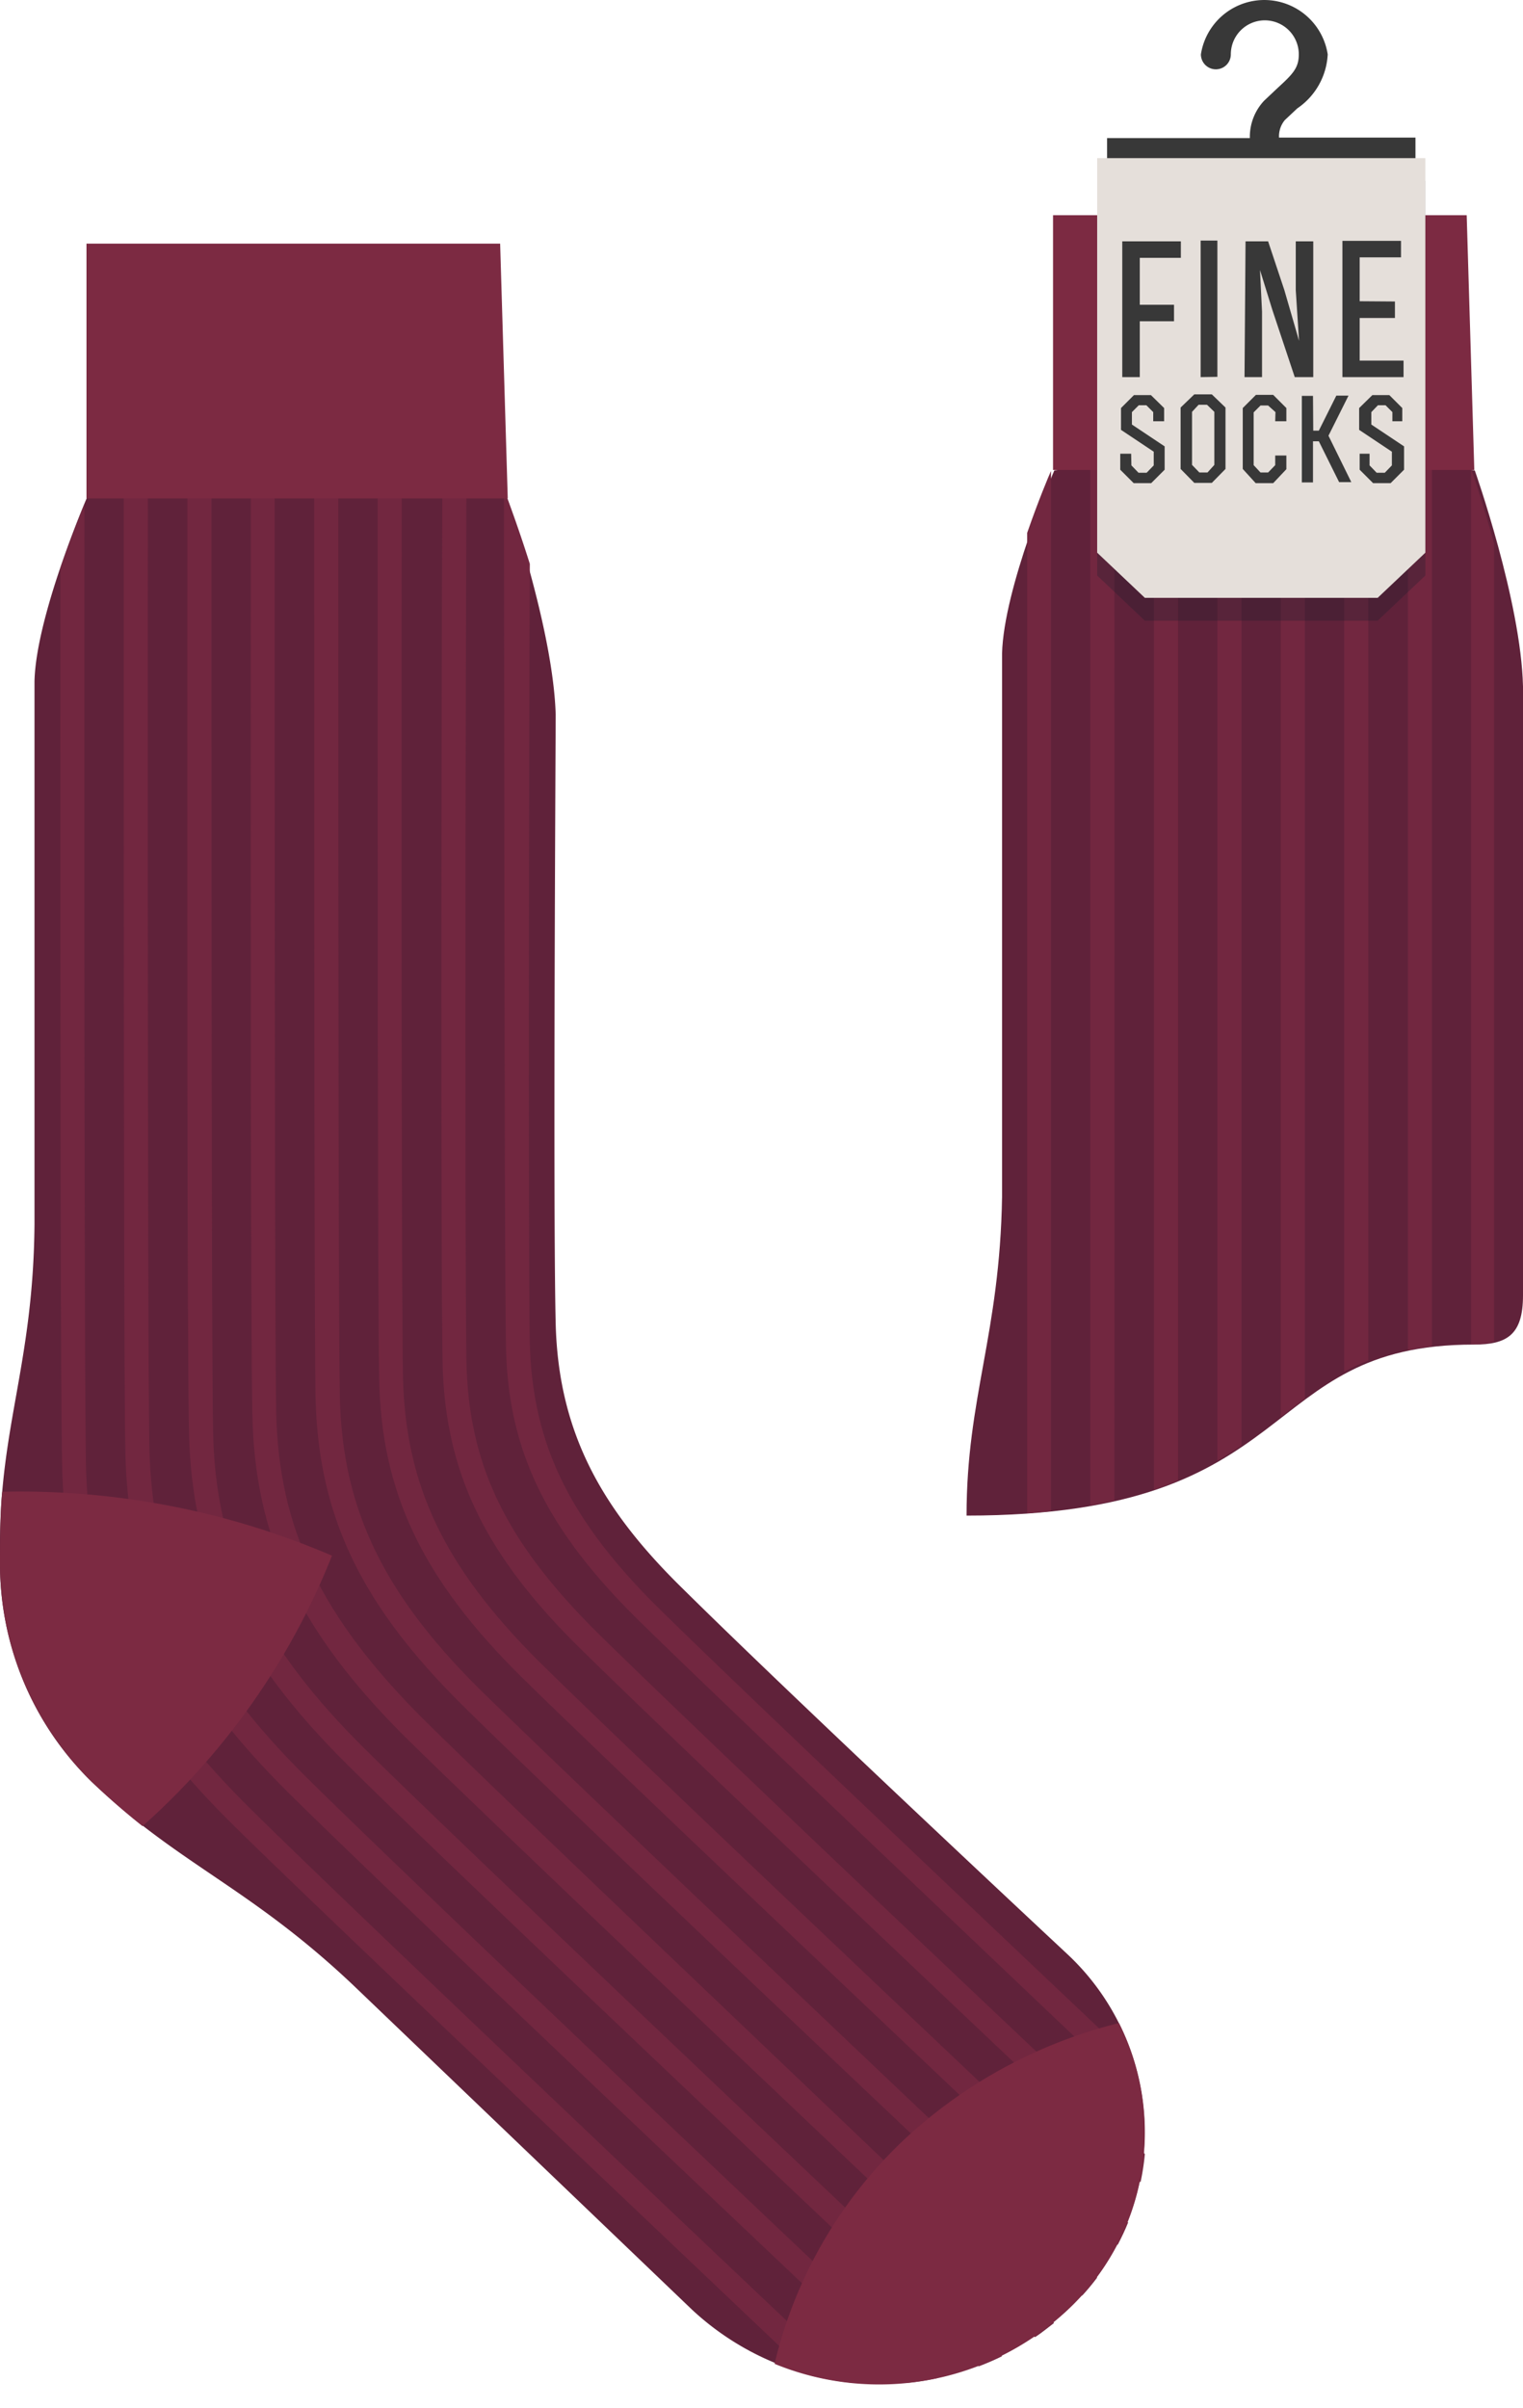 <svg xmlns="http://www.w3.org/2000/svg" viewBox="0 0.268 60.05 94.913"><title>Depositphotos_60823269_14</title><g data-name="Layer 2"><g data-name="Layer 5"><path d="M42.07 77.27s-10.55-9.84-15.16-14.4c-3.06-3-4.89-6-5-10.44s0-23.38 0-24C21.81 25.05 20 19.9 20 19.9s-6.42-1-8.58-1-8 1-8 1-2 4.63-2.06 7.22v21.41C1.31 54 0 56.47 0 61.11v.84a12 12 0 0 0 3.62 8.55c3.46 3.28 6.23 4.15 10.3 8l13.37 12.8a10.86 10.86 0 0 0 14.8 0 9.59 9.59 0 0 0-.02-14.03z" fill="#60223a"/><path d="M7.45 56.65c.1 5.05 1.91 8.88 6.27 13.19C17 73.11 29.11 84.57 38.59 93.53c.31-.12.62-.25.92-.4-9.51-9-21.78-20.62-25.11-23.92-4.18-4.13-5.92-7.78-6-12.58-.06-3.26-.06-22.1-.06-37.48l-.95.13c-.01 15.36-.01 34.11.06 37.37z" fill="#722740"/><path d="M9.95 56c.09 4.87 1.84 8.55 6 12.7 3.29 3.25 15.62 14.94 24.86 23.68.26-.17.5-.37.75-.56C32.35 83 20 71.3 16.67 68c-4-4-5.69-7.47-5.78-12.09-.06-3.2-.06-22.1-.06-37.06l-.94.15c-.01 14.92-.01 33.76.06 37z" fill="#722740"/><path d="M11.45 71c3.26 3.22 14.74 14.12 24.32 23.18a10.59 10.59 0 0 0 1.16-.18c-9.67-9.14-21.48-20.35-24.79-23.63C7.8 66.09 6 62.3 5.89 57.31c-.06-3.3-.07-22-.06-37.8l-.95.14c0 15.72 0 34.37.06 37.67C5 62.57 6.93 66.53 11.45 71z" fill="#722740"/><path d="M31.94 93.88a11 11 0 0 0 1.66.3C24 85.09 13.08 74.73 9.87 71.55 5.37 67.1 3.49 63.17 3.39 58c-.06-3.33-.07-21.82-.06-37.85-.18.43-.56 1.38-.95 2.51 0 15.4 0 32.19.07 35.36.1 5.43 2.05 9.53 6.74 14.17 3.1 3.06 13.4 12.81 22.75 21.69z" fill="#722740"/><path d="M17.45 53.92c.08 4.31 1.63 7.56 5.34 11.23 2.93 2.9 14 13.4 22.18 21.12a9.43 9.43 0 0 0 .17-1.11C37 77.49 26.34 67.37 23.47 64.53c-3.53-3.53-5-6.53-5.08-10.63-.05-2.94-.05-20.86 0-34.27l-.95-.14c-.05 13.43-.05 31.51.01 34.43z" fill="#722740"/><path d="M18.25 67.49c3.22 3.19 15.49 14.81 24.42 23.25a9.19 9.19 0 0 0 .59-.71C34.34 81.6 22.14 70 18.94 66.87c-3.85-3.81-5.46-7.18-5.54-11.6-.06-3.13-.06-21.79-.06-36.28l-.95-.08c0 14.51 0 33.24.05 36.38.1 4.71 1.78 8.21 5.81 12.2z" fill="#722740"/><path d="M19.95 53.24c.05 4.12 1.55 7.23 5.1 10.76 2.66 2.63 12.38 11.84 20 19.09a9.6 9.6 0 0 0-.35-1.59c-7.48-7.08-16.47-15.6-19-18.12-3.33-3.38-4.7-6.29-4.81-10.16-.05-2.66-.05-18.2 0-30.73C20.42 21 20 19.9 20 19.9h-.13c.02 12.85.02 30.48.08 33.34z" fill="#722740"/><path d="M14.95 54.6c.08 4.49 1.7 7.88 5.57 11.72 3.11 3.07 15 14.32 23.55 22.42.15-.29.29-.58.41-.88-8.55-8.08-20.21-19.12-23.28-22.16-3.69-3.7-5.2-6.87-5.31-11.11-.06-3-.06-21.38-.05-35.31l-.95-.12c0 13.95 0 32.39.06 35.44z" fill="#722740"/><path d="M30.54 93.43a10.87 10.87 0 0 0 11.53-2.1A9.58 9.58 0 0 0 44.12 80a19.19 19.19 0 0 0-8.52 4.64 17.8 17.8 0 0 0-5.06 8.79z" fill="#7c2a42"/><path d="M50.43 5.69a1 1 0 0 1 .23-.69l.49-.46a2.74 2.74 0 0 0 1.2-2.13 2.53 2.53 0 0 0-5 0 .59.59 0 0 0 1.18 0 1.34 1.34 0 0 1 2.68 0c0 .54-.24.78-.84 1.33l-.53.5a2.08 2.08 0 0 0-.56 1.47h-5.63v1.66h12.16V5.69z" fill="#383838"/><path d="M38.11 60c13.42 0 11.32-6.74 20-6.74 1.3 0 1.94-.37 1.94-1.94v-24c-.08-3.36-1.9-8.51-1.9-8.51s-6.42-1-8.58-1-8 1-8 1-2 4.63-2.06 7.22v21.41c-.09 5.43-1.4 7.9-1.4 12.56z" fill="#60223a"/><path d="M51.45 17.87l-.95-.08v38.32l.95-.72V17.87z" fill="#722740"/><path d="M48 17.84v40c.33-.2.65-.39.95-.6V17.75z" fill="#722740"/><path d="M58 18.77v34.48a3.55 3.55 0 0 0 .91-.1V21.69c-.46-1.67-.9-2.92-.9-2.92z" fill="#722740"/><path d="M43.94 18.37l-.95.15V59.6l.95-.19c.01-12.92 0-29.28 0-41.04z" fill="#722740"/><path d="M40.5 21.27v38.64l.94-.08v-41c-.08.17-.5 1.17-.94 2.44z" fill="#722740"/><path d="M45.5 18.15v40.83c.33-.11.65-.23.95-.36v-40.6z" fill="#722740"/><path d="M55.51 18.39v35.09c.3-.06.61-.11.95-.15V18.52z" fill="#722740"/><path d="M53 18v36.33a8.81 8.81 0 0 1 .95-.44V18.12z" fill="#722740"/><path fill="#7c2a42" d="M41.52 18.79V8.75h16.31l.3 10.04H41.52z"/><path fill="#0e1c2b" opacity=".25" d="M45.14 24.73h9.18l1.88-1.78V7.4H43.26v15.55l1.88 1.78z"/><path fill="#e5dfda" d="M45.14 23.83h9.18l1.88-1.78V6.5H43.26v15.55l1.88 1.78z"/><path d="M46.29 12.28v.65h-1.35v2.2h-.69V9.78h2.31v.65h-1.62v1.85z" fill="#383838"/><path d="M47.34 15.13V9.75H48v5.37z" fill="#383838"/><path d="M49.11 9.78H50l.64 1.92.58 2-.13-2V9.78h.69v5.35h-.73l-.88-2.64-.49-1.58.08 1.64v2.58h-.69z" fill="#383838"/><path d="M55 12.15v.65h-1.39v1.68h1.73v.65h-2.41V9.76h2.31v.65h-1.63v1.73z" fill="#383838"/><path d="M44.61 18.61l.28.29h.32l.28-.29v-.54l-1.29-.86v-.86l.51-.51h.67l.52.51v.52h-.43v-.36l-.27-.27h-.3l-.27.27V17l1.29.86v.92l-.53.53h-.69l-.53-.53v-.63h.43z" fill="#383838"/><path d="M48.32 18.75l-.54.55h-.69l-.54-.55v-2.42l.54-.52h.69l.54.52zm-.44-.16V16.5l-.29-.28h-.33l-.26.28v2.09l.29.3h.32z" fill="#383838"/><path d="M50.29 16.51l-.29-.26h-.3l-.27.27v2.08l.27.29h.3l.28-.29v-.38h.44v.54l-.52.55h-.69l-.51-.56v-2.4l.52-.52h.68l.52.52v.52h-.44z" fill="#383838"/><path d="M51.78 17.24H52l.69-1.38h.48l-.79 1.58.9 1.83h-.48l-.8-1.61h-.23v1.62h-.44v-3.41h.44z" fill="#383838"/><path d="M54 18.61l.28.29h.32l.28-.29v-.54l-1.29-.86v-.86l.52-.51h.67l.51.51v.52h-.39v-.36l-.27-.27h-.3l-.26.27V17l1.29.86v.92l-.53.53h-.69l-.53-.53v-.63H54z" fill="#383838"/><path fill="#7c2a42" d="M3.41 19.91V9.87h16.31l.3 10.04H3.41z"/><path d="M.09 59.06C0 59.7 0 61.66 0 61.94a12 12 0 0 0 3.62 8.55 26.91 26.91 0 0 0 2 1.75 28.26 28.26 0 0 0 7.47-10.66 31.15 31.15 0 0 0-13-2.52z" fill="#7c2a42"/></g></g></svg>